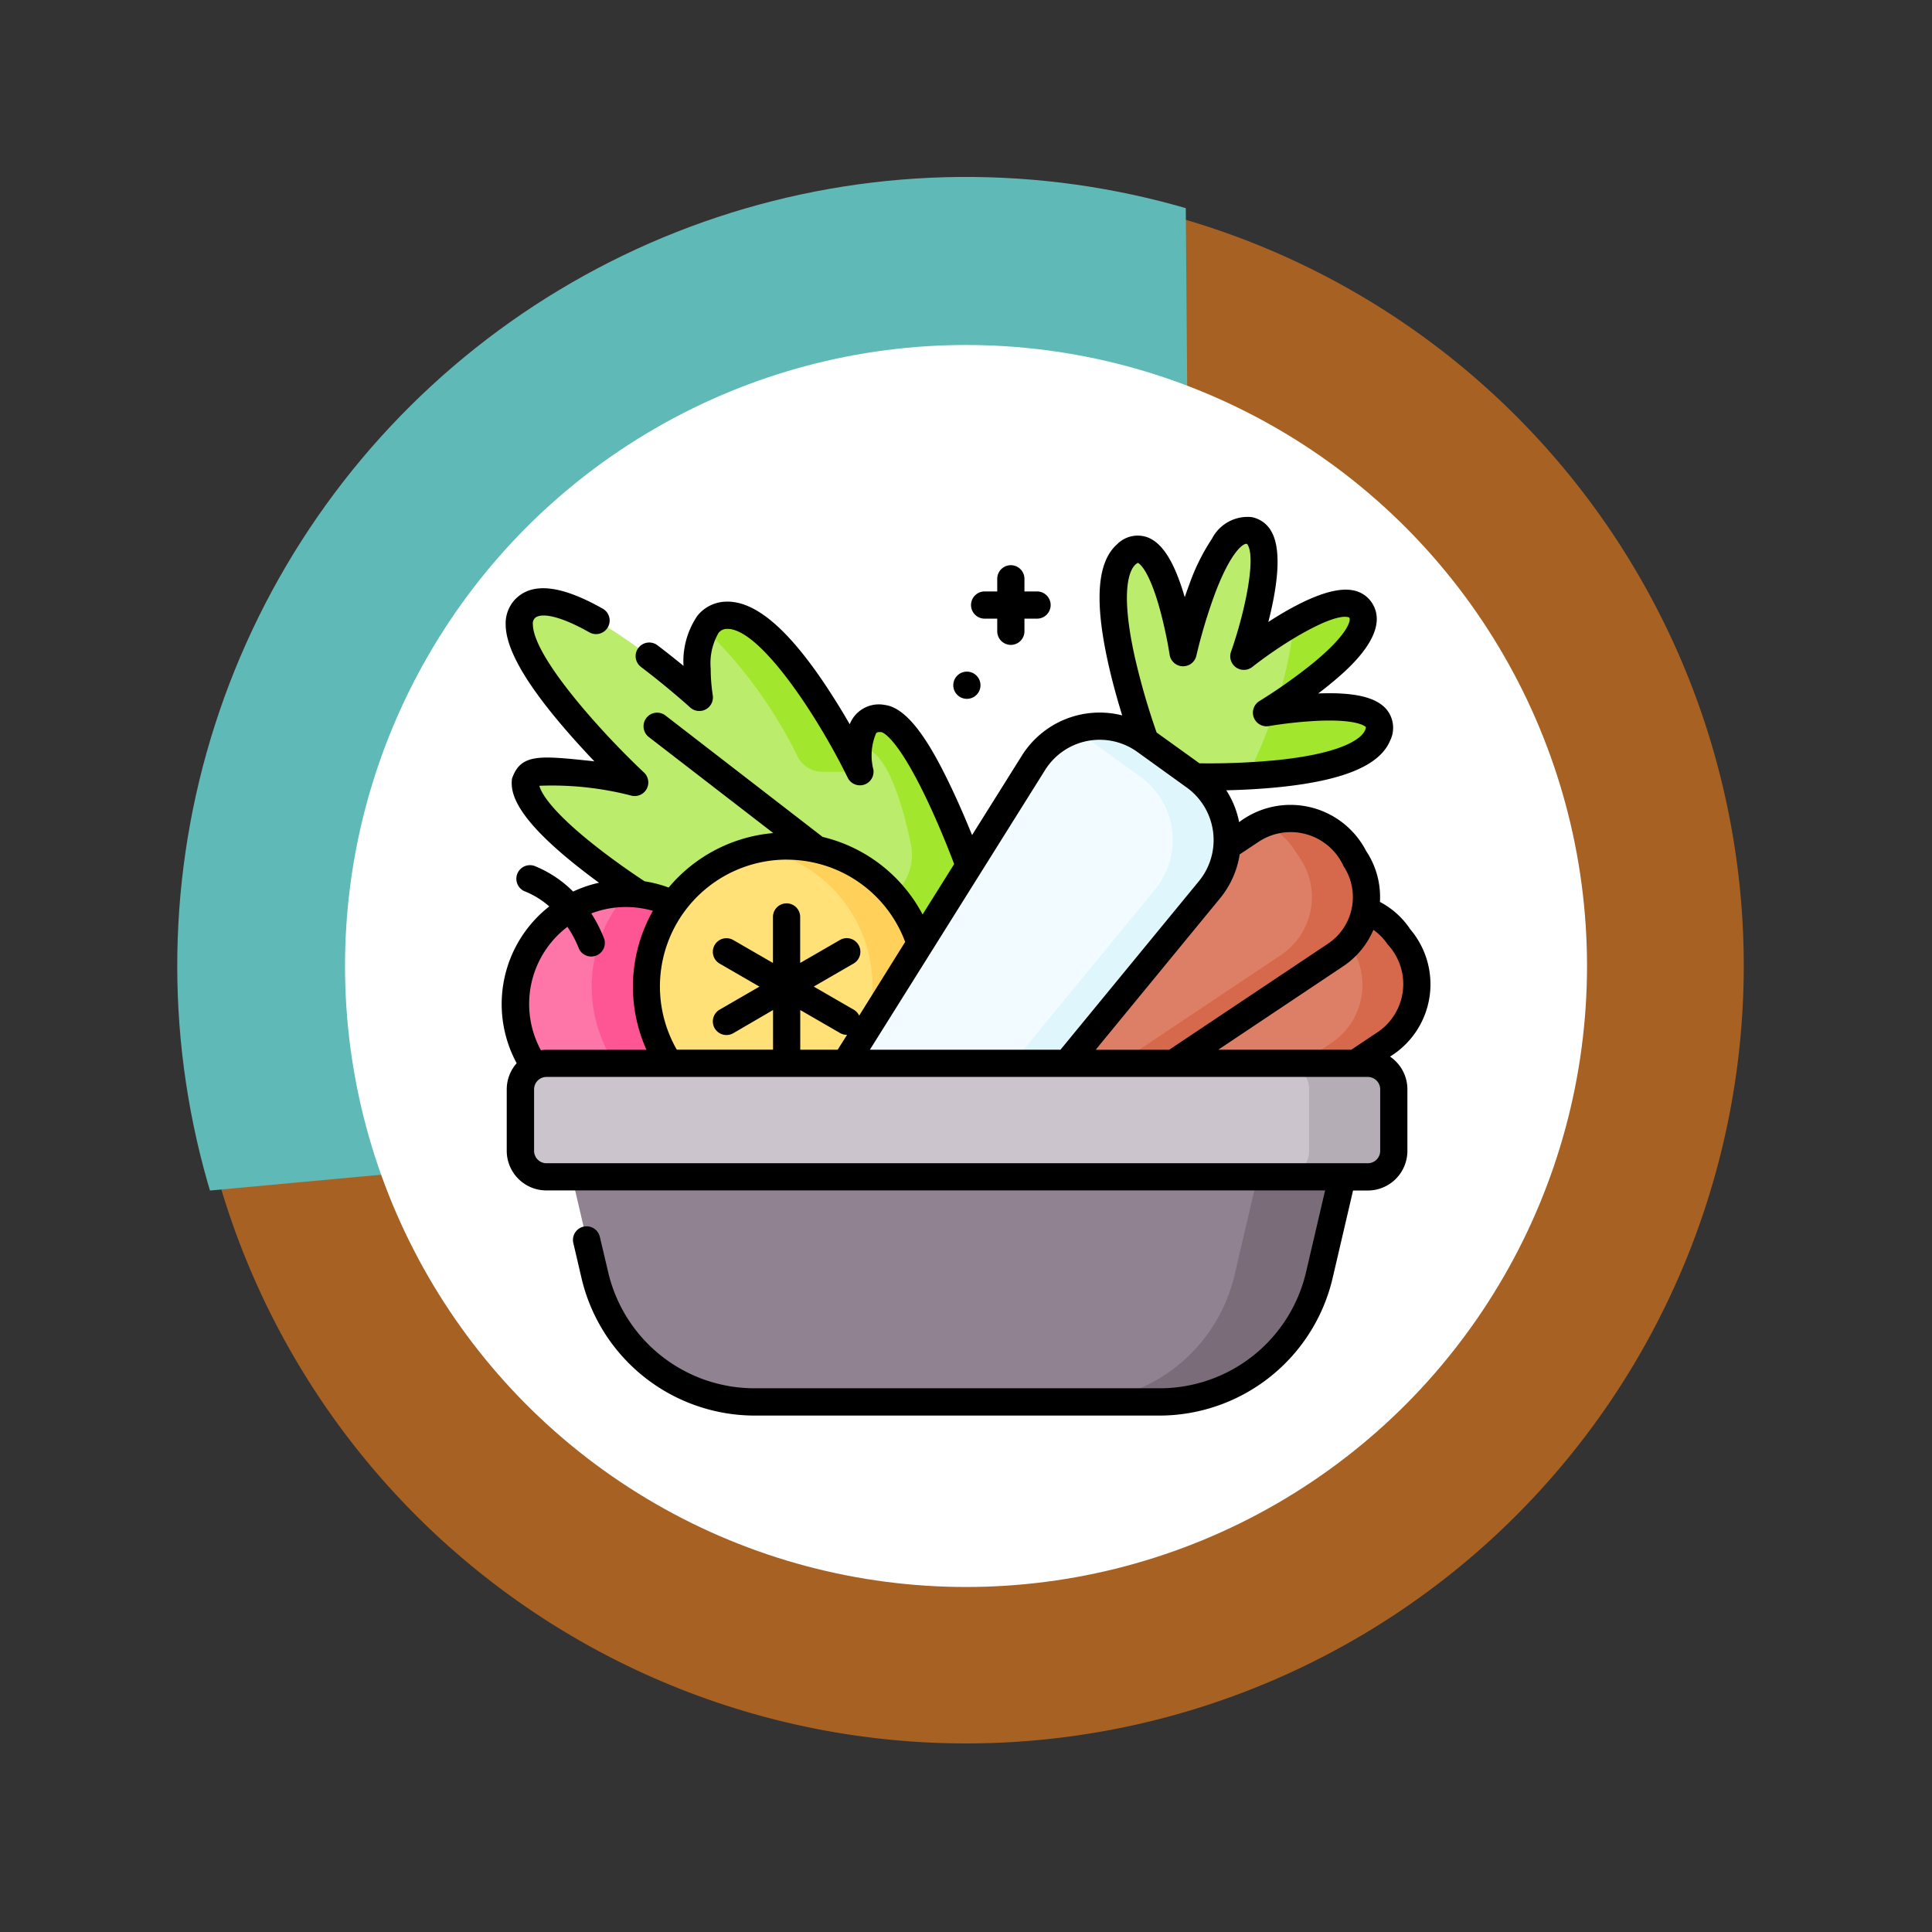 <svg xmlns="http://www.w3.org/2000/svg" xmlns:xlink="http://www.w3.org/1999/xlink" width="69.001" height="69.001" viewBox="0 0 69.001 69.001">
  <rect x="0" y="0" width="69.001" height="69.001" fill="#333333" stroke="none"/>
  <defs>
    <clipPath id="clip-path">
      <path id="Trazado_874075" data-name="Trazado 874075" d="M28.17,0A28.17,28.17,0,1,1,0,28.17,28.17,28.17,0,0,1,28.17,0Z" transform="translate(0 0)" fill="none"/>
    </clipPath>
    <clipPath id="clip-path-2">
      <rect id="Rectángulo_34556" data-name="Rectángulo 34556" width="82.161" height="56.339" transform="translate(0 0)" fill="#5fb9b7"/>
    </clipPath>
  </defs>
  <g id="icon" transform="translate(-176 -4490.432)">
    <g id="Grupo_146944" data-name="Grupo 146944" transform="matrix(-0.966, -0.259, 0.259, -0.966, 230.42, 4559.433)">
      <path id="Trazado_874717" data-name="Trazado 874717" d="M27.77,0A27.77,27.77,0,1,1,0,27.77,27.77,27.77,0,0,1,27.77,0Z" transform="translate(0.399 0.4)" fill="#a76122"/>
      <g id="Enmascarar_grupo_1098690" data-name="Enmascarar grupo 1098690" transform="translate(0 0)" clip-path="url(#clip-path)">
        <g id="Grupo_103038" data-name="Grupo 103038" transform="translate(3.009 -15.338)">
          <g id="Enmascarar_grupo_82" data-name="Enmascarar grupo 82" transform="matrix(0.819, -0.574, 0.574, 0.819, 0, 47.126)" clip-path="url(#clip-path-2)">
            <path id="Trazado_159232" data-name="Trazado 159232" d="M2.737,70.054,79,67.039a2.987,2.987,0,0,0,2.96-2.626L84.739,2.4A2.438,2.438,0,0,0,82,0L5.739,3.018a2.986,2.986,0,0,0-2.96,2.626L0,67.653A2.438,2.438,0,0,0,2.737,70.054Z" transform="translate(14.859 0.375) rotate(17)" fill="#5fb9b7"/>
          </g>
        </g>
      </g>
    </g>
    <circle id="Elipse_11518" data-name="Elipse 11518" cx="22.179" cy="22.179" r="22.179" transform="translate(188.322 4502.753)" fill="#fff"/>
    <g id="Grupo_1110985" data-name="Grupo 1110985" transform="translate(193.917 4500.705)">
      <g id="Grupo_1110983" data-name="Grupo 1110983" transform="translate(0.486 8.661)">
        <path id="Trazado_895981" data-name="Trazado 895981" d="M25.794,64.641s-1.843-5.087-3.071-5.246-.831,1.9-.831,1.9S19.12,55.634,17.12,55.71c-1.462.055-.97,2.933-.97,2.933s-4.9-4.464-6.212-3.179c-1.33,1.3,3.9,6.215,3.9,6.215s-3.793-.843-3.9-.071c-.185,1.348,4.08,4.068,4.08,4.068l9.587,2.452Z" transform="translate(-9.578 -52.669)" fill="#bbec6c"/>
        <path id="Trazado_895982" data-name="Trazado 895982" d="M283.067,233.158l-.229-.343a2.481,2.481,0,0,1,.686-3.439l9.2-6.146a2.481,2.481,0,0,1,3.442.687l.229.343a2.481,2.481,0,0,1-.686,3.439l-9.2,6.146A2.481,2.481,0,0,1,283.067,233.158Z" transform="translate(-264.605 -209.389)" fill="#dd7f66"/>
        <path id="Trazado_895983" data-name="Trazado 895983" d="M321.428,224.249l-.228-.343a2.478,2.478,0,0,0-3.037-.9,2.468,2.468,0,0,1,1.088.9l.228.343a2.484,2.484,0,0,1-.686,3.442l-9.2,6.147a2.493,2.493,0,0,1-.4.217,2.474,2.474,0,0,0,2.351-.217l9.2-6.147a2.484,2.484,0,0,0,.686-3.442Z" transform="translate(-289.639 -209.381)" fill="#d6694b"/>
        <path id="Trazado_895984" data-name="Trazado 895984" d="M117.541,68.183h-1.353a.98.98,0,0,1-.864-.521A16.457,16.457,0,0,0,112,63.079a.884.884,0,0,1,.77-.485c2-.075,4.772,5.589,4.772,5.589Z" transform="translate(-105.228 -59.553)" fill="#a2e62e"/>
        <path id="Trazado_895985" data-name="Trazado 895985" d="M196.8,143.314a.868.868,0,0,1,.046.359S196.818,143.527,196.8,143.314Z" transform="translate(-184.534 -135.043)" fill="#bbec6c"/>
        <path id="Trazado_895986" data-name="Trazado 895986" d="M200.59,124.613l-2.182,3.485-1.68-.43,1.533-2.448a1.85,1.85,0,0,0,.244-1.355c-.241-1.173-.8-3.326-1.693-3.441a.741.741,0,0,0-.18-.006c.027-.547.21-1.139.889-1.051C198.747,119.526,200.59,124.613,200.59,124.613Z" transform="translate(-184.375 -112.641)" fill="#a2e62e"/>
        <ellipse id="Elipse_11966" data-name="Elipse 11966" cx="3.943" cy="3.948" rx="3.943" ry="3.948" transform="translate(0 12.974)" fill="#fe76a8"/>
        <path id="Trazado_895987" data-name="Trazado 895987" d="M15.387,219.851a3.943,3.943,0,1,1-3.943-3.947h.047A3.945,3.945,0,0,1,15.387,219.851Z" transform="translate(-7.5 -202.929)" fill="#fe76a8"/>
        <path id="Trazado_895988" data-name="Trazado 895988" d="M54.8,219.861a3.95,3.95,0,0,1-2.643,3.728,5.02,5.02,0,0,1-1.253-7.675A3.945,3.945,0,0,1,54.8,219.861Z" transform="translate(-46.915 -202.939)" fill="#fe5694"/>
        <path id="Trazado_895989" data-name="Trazado 895989" d="M255.227,184.731l-.229-.343a2.481,2.481,0,0,1,.686-3.439l9.2-6.146a2.481,2.481,0,0,1,3.442.687l.229.343a2.481,2.481,0,0,1-.686,3.439l-9.2,6.146A2.481,2.481,0,0,1,255.227,184.731Z" transform="translate(-238.569 -164.101)" fill="#dd7f66"/>
        <path id="Trazado_895990" data-name="Trazado 895990" d="M293.586,175.822l-.228-.343a2.478,2.478,0,0,0-3.037-.9,2.468,2.468,0,0,1,1.088.9l.228.343a2.484,2.484,0,0,1-.686,3.442l-9.2,6.147a2.487,2.487,0,0,1-.4.217,2.474,2.474,0,0,0,2.351-.217l9.2-6.147A2.484,2.484,0,0,0,293.586,175.822Z" transform="translate(-263.602 -164.092)" fill="#d6694b"/>
        <ellipse id="Elipse_11967" data-name="Elipse 11967" cx="5.012" cy="5.017" rx="5.012" ry="5.017" transform="translate(4.68 11.284)" fill="#ffe177"/>
        <path id="Trazado_895991" data-name="Trazado 895991" d="M143,189.81a5.029,5.029,0,0,0-.975.1,5.018,5.018,0,0,1,0,9.843A5.016,5.016,0,1,0,143,189.81Z" transform="translate(-133.304 -178.526)" fill="#ffd15b"/>
        <path id="Trazado_895992" data-name="Trazado 895992" d="M194.058,139.284l-5.044-3.484,6.747-10.775a2.783,2.783,0,0,1,3.987-.782l1.775,1.279a2.79,2.79,0,0,1,.524,4.033Z" transform="translate(-177.251 -116.717)" fill="#f2fbff"/>
        <path id="Trazado_895993" data-name="Trazado 895993" d="M256.37,125.527l-1.775-1.279a2.778,2.778,0,0,0-2.6-.349,2.787,2.787,0,0,1,.651.349l1.775,1.279a2.79,2.79,0,0,1,.524,4.033l-7.284,8.87,1.244.859,7.989-9.729A2.79,2.79,0,0,0,256.37,125.527Z" transform="translate(-232.098 -116.722)" fill="#dff6fd"/>
        <path id="Trazado_895994" data-name="Trazado 895994" d="M346.5,23.031c.706-1.648-3.963-.825-3.963-.825s4.038-2.443,3.387-3.618-4.2,1.6-4.2,1.6,1.507-4.247.188-4.492-2.353,4.363-2.353,4.363-.7-4.693-2.039-3.5.682,6.653.682,6.653l.888.64.887.64S345.8,24.679,346.5,23.031Z" transform="translate(-315.712 -15.69)" fill="#bbec6c"/>
        <path id="Trazado_895995" data-name="Trazado 895995" d="M40.566,313.609H11.227a.928.928,0,0,1-.928-.928v-2.2a.928.928,0,0,1,.928-.928H40.566a.928.928,0,0,1,.928.928v2.2A.928.928,0,0,1,40.566,313.609Z" transform="translate(-10.118 -290.512)" fill="#cbc4cc"/>
        <path id="Trazado_895996" data-name="Trazado 895996" d="M66.211,372.1H38.7l.816,3.5a5.874,5.874,0,0,0,5.719,4.541H59.676a5.874,5.874,0,0,0,5.719-4.541Z" transform="translate(-36.675 -349.004)" fill="#918291"/>
        <path id="Trazado_895997" data-name="Trazado 895997" d="M426.6,59.644a15.317,15.317,0,0,0,.66-3.017c.982-.563,2.064-.99,2.4-.392C430.193,57.2,427.551,59.03,426.6,59.644Z" transform="translate(-399.441 -53.338)" fill="#a2e62e"/>
        <path id="Trazado_895998" data-name="Trazado 895998" d="M415.564,114.105c-.442,1.031-2.882,1.345-4.648,1.436a16.814,16.814,0,0,0,.776-1.774q.1-.265.186-.53C412.87,113.091,416.165,112.7,415.564,114.105Z" transform="translate(-384.773 -106.764)" fill="#a2e62e"/>
        <path id="Trazado_895999" data-name="Trazado 895999" d="M433.717,309.556h-3.024a.928.928,0,0,1,.927.928v2.2a.928.928,0,0,1-.927.928h3.024a.928.928,0,0,0,.927-.928v-2.2A.928.928,0,0,0,433.717,309.556Z" transform="translate(-403.269 -290.512)" fill="#b5adb6"/>
        <path id="Trazado_896000" data-name="Trazado 896000" d="M322.3,372.1l-.816,3.5a5.874,5.874,0,0,1-5.719,4.541h3.024a5.874,5.874,0,0,0,5.719-4.541l.816-3.5Z" transform="translate(-295.793 -349.004)" fill="#7a6d79"/>
      </g>
      <g id="Grupo_1110984" data-name="Grupo 1110984" transform="translate(0 8.174)">
        <path id="Trazado_896001" data-name="Trazado 896001" d="M31.728,27.463a3.033,3.033,0,0,0,.723-4.546,2.939,2.939,0,0,0-1.084-.978,2.956,2.956,0,0,0-.492-1.818,3.04,3.04,0,0,0-4.537-1.032,3.246,3.246,0,0,0-.458-1.137c.54-.012,1.219-.043,1.922-.116,2.266-.235,3.548-.772,3.921-1.642a1.035,1.035,0,0,0-.1-1.105c-.361-.456-1.144-.646-2.459-.595.13-.1.261-.2.391-.308.537-.438,2.171-1.772,1.567-2.862a1.021,1.021,0,0,0-.714-.513c-.807-.163-2.078.513-3.027,1.129.283-1.1.52-2.518.109-3.232a1.021,1.021,0,0,0-.712-.514,1.431,1.431,0,0,0-1.41.774,7.339,7.339,0,0,0-.805,1.621c-.059.156-.115.313-.167.467-.369-1.264-.8-1.947-1.345-2.144a1.034,1.034,0,0,0-1.078.26c-.706.63-.807,2.018-.311,4.243.154.691.34,1.346.5,1.862a3.277,3.277,0,0,0-3.582,1.435L16.8,19.552c-.191-.472-.447-1.077-.739-1.691-.625-1.314-1.459-2.838-2.372-2.956a1.118,1.118,0,0,0-1.258.688c-.248-.428-.543-.912-.868-1.4C10.2,12.152,9.032,11.179,8.01,11.215a1.346,1.346,0,0,0-1.022.507,2.888,2.888,0,0,0-.494,1.787c-.269-.221-.585-.474-.93-.736a.486.486,0,0,0-.587.775c.984.745,1.748,1.439,1.755,1.446a.486.486,0,0,0,.806-.441,6.4,6.4,0,0,1-.073-.949,2.175,2.175,0,0,1,.278-1.269.375.375,0,0,1,.3-.147c1.158-.042,3.223,3.083,4.317,5.317a.486.486,0,0,0,.914-.3,2.026,2.026,0,0,1,.1-1.292c.017-.018.052-.055.193-.037.005,0,.522.1,1.62,2.411.448.941.816,1.882.974,2.3l-1.128,1.8a5.473,5.473,0,0,0-3.569-2.769L5.843,15.276a.486.486,0,0,0-.593.77L9.7,19.48a5.489,5.489,0,0,0-3.736,1.946,4.36,4.36,0,0,0-.86-.224c-.27-.177-1.141-.758-1.985-1.445-1.4-1.137-1.708-1.727-1.774-1.966a11.319,11.319,0,0,1,3.3.355.486.486,0,0,0,.438-.829c-1.527-1.433-3.955-4.136-3.968-5.287a.273.273,0,0,1,.071-.227c.185-.181.8-.142,1.956.514a.486.486,0,0,0,.478-.846c-1.487-.841-2.506-.959-3.115-.362a1.249,1.249,0,0,0-.362.932c.01.872.725,2.116,2.187,3.8.34.392.678.759.98,1.076-1.924-.2-2.624-.3-2.94.616-.066.478.085,1.307,2.146,2.983.33.268.661.519.96.738a4.391,4.391,0,0,0-.924.315,4.123,4.123,0,0,0-1.38-.915.486.486,0,0,0-.323.917A3.015,3.015,0,0,1,1.7,22.1,4.43,4.43,0,0,0,.536,27.7a1.408,1.408,0,0,0-.355.935v2.2A1.416,1.416,0,0,0,1.6,32.243H29.409l-.677,2.9a5.366,5.366,0,0,1-5.245,4.166H9.042A5.366,5.366,0,0,1,3.8,35.144L3.506,33.9a.486.486,0,1,0-.947.221l.291,1.246a6.36,6.36,0,0,0,6.192,4.917H23.487a6.36,6.36,0,0,0,6.192-4.917l.728-3.121h.527a1.416,1.416,0,0,0,1.414-1.414v-2.2a1.414,1.414,0,0,0-.62-1.169Zm-.086-4.007a2.073,2.073,0,0,1-.323,3.111l-.975.651H25.592l4.463-2.981a2.95,2.95,0,0,0,1.079-1.3A1.985,1.985,0,0,1,31.642,23.456Zm-4.568-3.69a2.071,2.071,0,0,1,2.992.894,2,2,0,0,1-.552,2.769l-5.673,3.79H21.215l4.443-5.411a3.247,3.247,0,0,0,.7-1.567ZM22.624,9.9a.333.333,0,0,1,.1-.07c.042.02.376.217.764,1.588a15.564,15.564,0,0,1,.368,1.691.486.486,0,0,0,.955.034,18.979,18.979,0,0,1,.665-2.217c.572-1.513,1.015-1.795,1.125-1.775.015,0,.025,0,.048.044.285.494-.092,2.362-.6,3.808a.486.486,0,0,0,.758.545c1.207-.945,2.856-1.9,3.414-1.782.045.009.05.019.057.032.054.1-.072.608-1.325,1.632a18.953,18.953,0,0,1-1.889,1.335.486.486,0,0,0,.336.894,15.544,15.544,0,0,1,1.72-.187c1.424-.066,1.714.189,1.745.222a.333.333,0,0,1-.033.121c-.077.18-.53.787-3.119,1.057a24.97,24.97,0,0,1-2.792.116l-1.53-1.1a25.031,25.031,0,0,1-.777-2.687c-.566-2.544-.134-3.167.012-3.3Zm-3.217,7.33A2.3,2.3,0,0,1,22.7,16.58h0l1.775,1.279a2.314,2.314,0,0,1,.433,3.331l-4.95,6.027H13.151ZM12,27.218H10.664V25.8l1.421.821a.483.483,0,0,0,.243.065h.008Zm-1.826-6.788a4.511,4.511,0,0,1,4.237,2.937L12.768,26a.483.483,0,0,0-.2-.216l-1.422-.822,1.422-.822a.486.486,0,1,0-.486-.842l-1.421.821V22.476a.486.486,0,1,0-.972,0v1.643L8.271,23.3a.486.486,0,1,0-.486.842l1.422.822-1.422.822a.486.486,0,1,0,.486.842L9.692,25.8v1.415H6.254a4.531,4.531,0,0,1,3.924-6.787ZM2.345,22.824a3.992,3.992,0,0,1,.421.8.486.486,0,0,0,.9-.355A4.952,4.952,0,0,0,3.2,22.35a3.456,3.456,0,0,1,2.2-.092,5.5,5.5,0,0,0-.229,4.961H1.6a1.413,1.413,0,0,0-.2.015,3.461,3.461,0,0,1,.954-4.41Zm29.031,8.006a.442.442,0,0,1-.442.442H1.6a.442.442,0,0,1-.442-.442v-2.2A.442.442,0,0,1,1.6,28.19H30.934a.442.442,0,0,1,.442.442Z" transform="translate(0 -8.174)"/>
        <path id="Trazado_896002" data-name="Trazado 896002" d="M259.163,36.91h.45v.451a.486.486,0,1,0,.972,0V36.91h.45a.486.486,0,1,0,0-.972h-.45v-.451a.486.486,0,1,0-.972,0v.451h-.45a.486.486,0,0,0,0,.972Z" transform="translate(-241.914 -33.262)"/>
        <circle id="Elipse_11968" data-name="Elipse 11968" cx="0.486" cy="0.486" r="0.486" transform="translate(16.129 5.54)"/>
      </g>
    </g>
  </g>
</svg>
